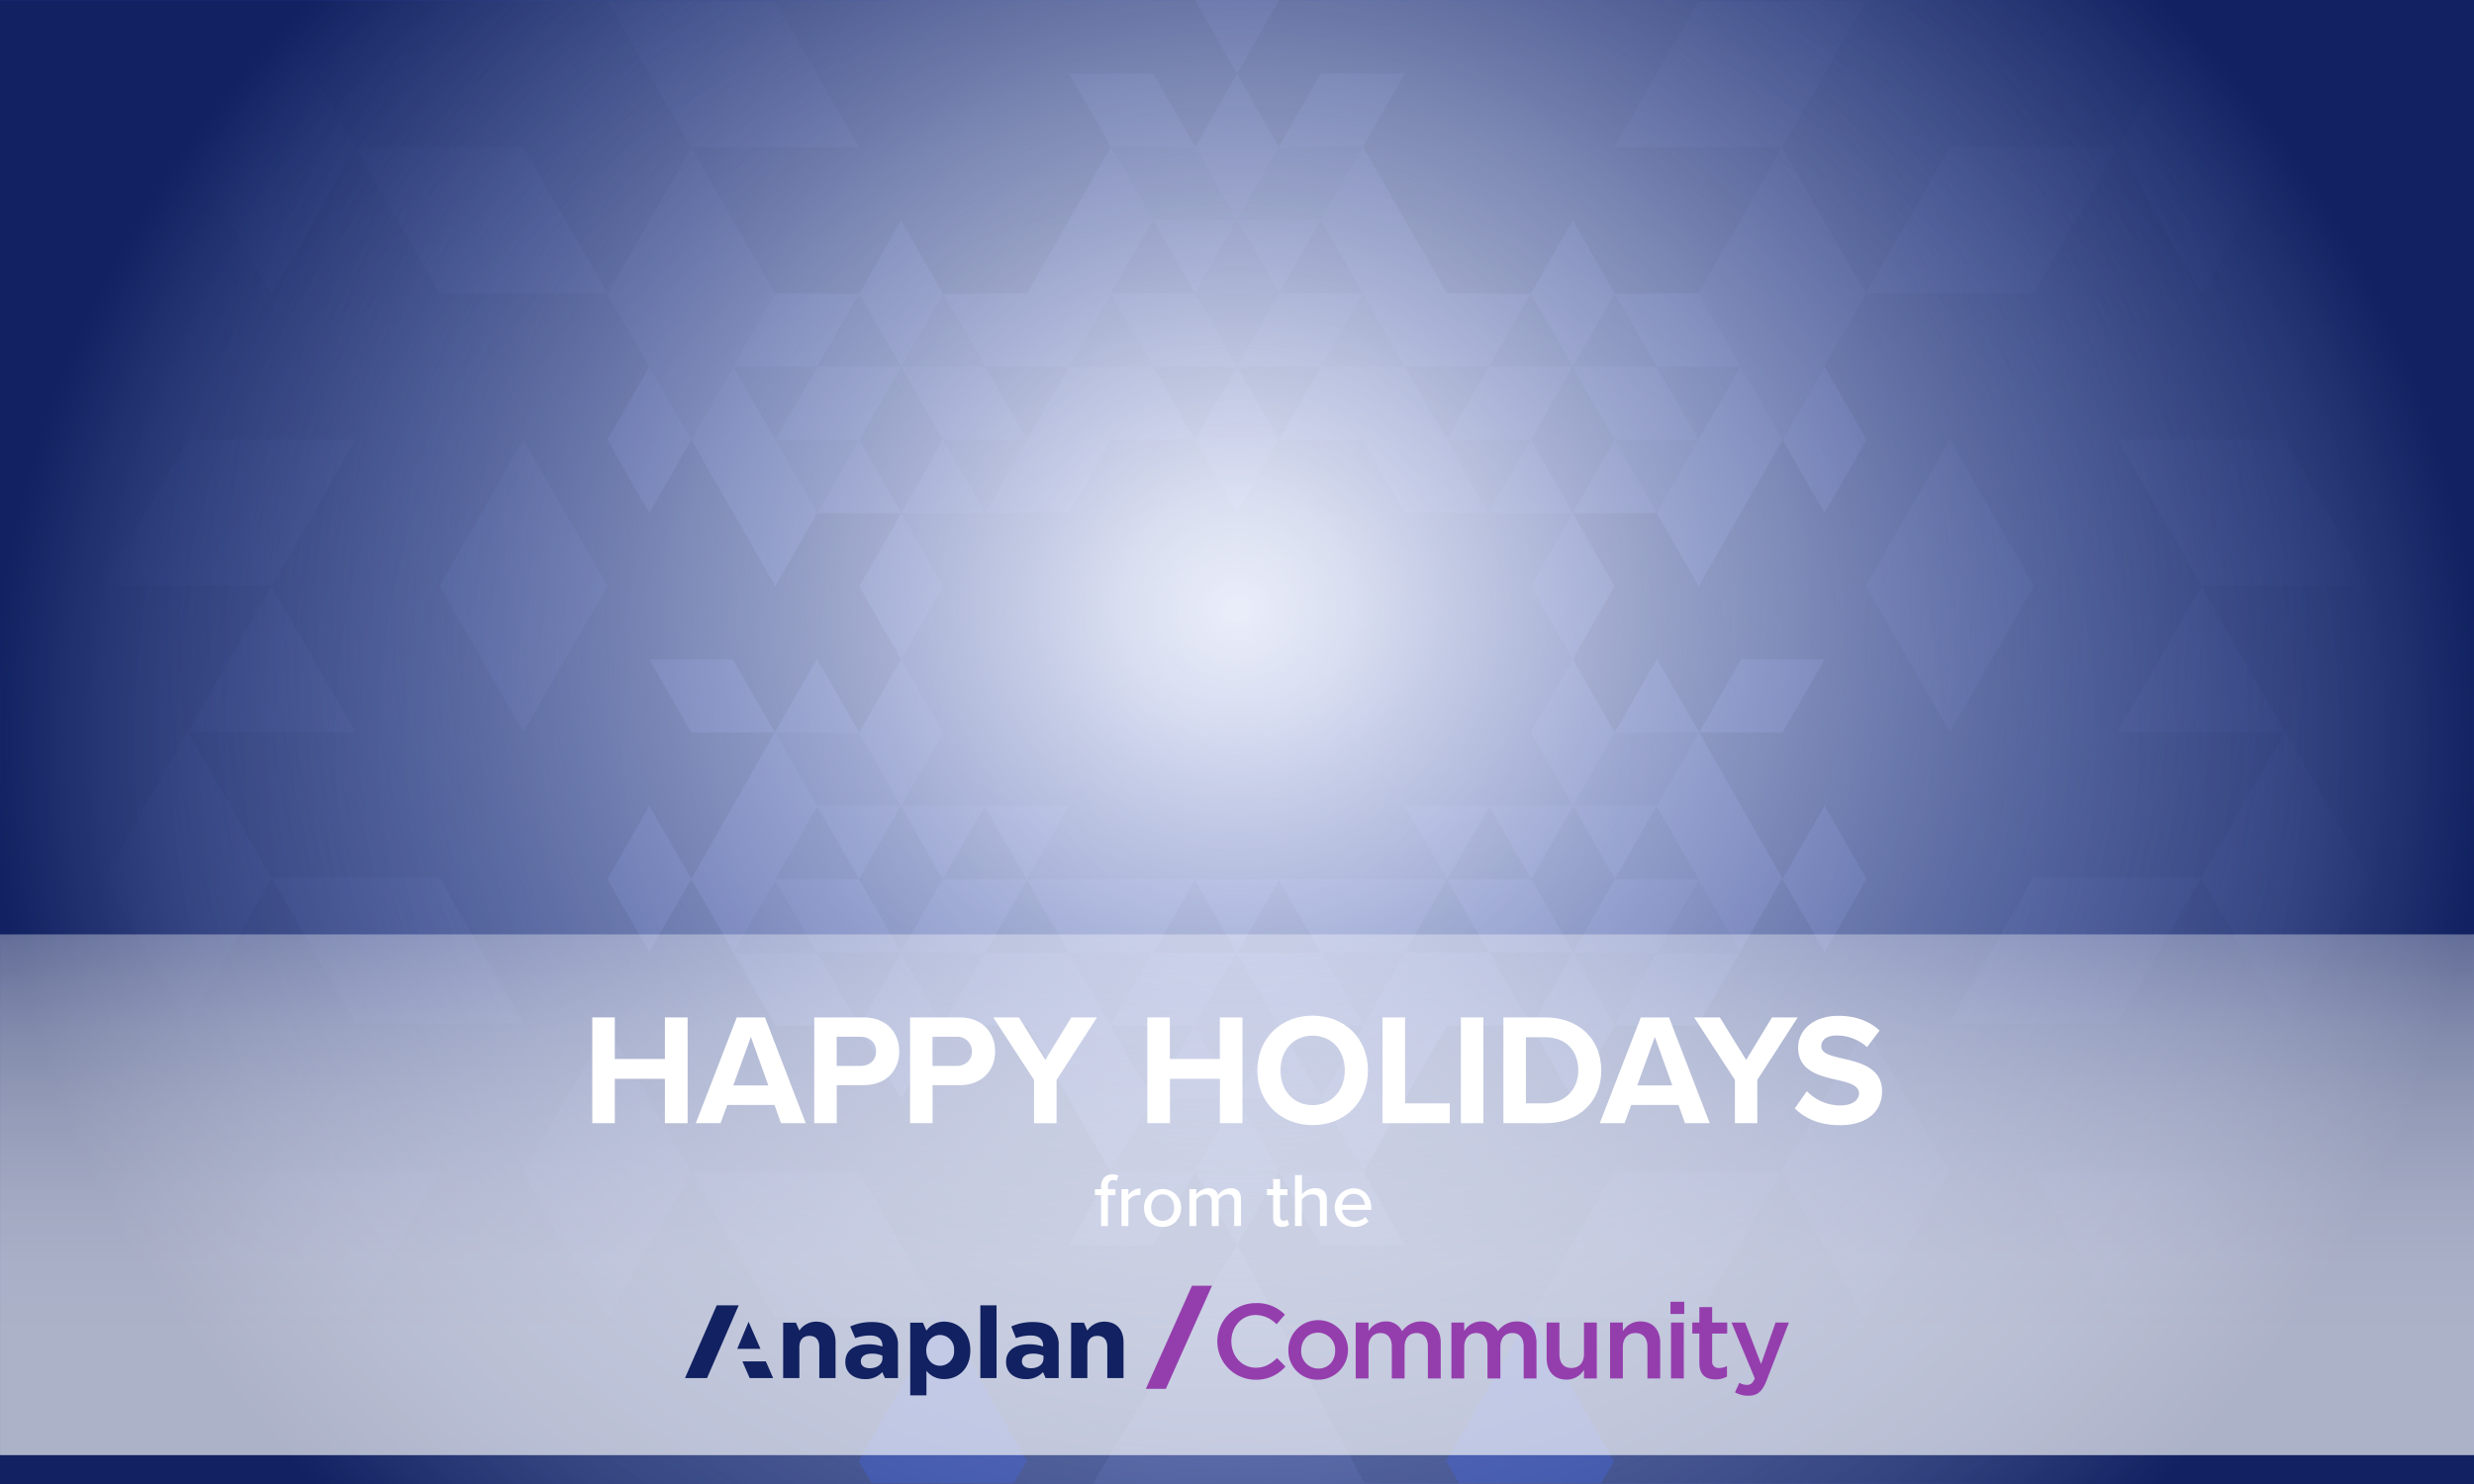 <svg xmlns="http://www.w3.org/2000/svg" xmlns:xlink="http://www.w3.org/1999/xlink" viewBox="0 0 800.01 480"><rect x="0" y="0" width="800.01" height="480" fill="#808080" stroke="none"/><defs><style>.cls-1{isolation:isolate;}.cls-14,.cls-2,.cls-8{fill:#4666e1;}.cls-10,.cls-3,.cls-5,.cls-6,.cls-9{fill:#2646b2;}.cls-14,.cls-15,.cls-3{opacity:0.65;}.cls-4{fill:#923dab;}.cls-5,.cls-7{opacity:0.45;}.cls-13,.cls-8{opacity:0.56;}.cls-10,.cls-11,.cls-13,.cls-8,.cls-9{mix-blend-mode:multiply;}.cls-9{opacity:0.75;}.cls-10{opacity:0.5;}.cls-11{fill:url(#radial-gradient);}.cls-12{fill:url(#radial-gradient-2);}.cls-15{fill:url(#linear-gradient);}.cls-16{fill:#112161;}.cls-17{fill:#943ead;}.cls-18{fill:#fff;}</style><radialGradient id="radial-gradient" cx="400" cy="237.48" r="403.27" gradientTransform="translate(0.01 27.93) scale(1 0.89)" gradientUnits="userSpaceOnUse"><stop offset="0" stop-color="#fff" stop-opacity="0.2"/><stop offset="1" stop-color="#112161"/></radialGradient><radialGradient id="radial-gradient-2" cx="400" cy="194.13" r="368.54" gradientTransform="translate(0.01 7.28) scale(1 0.98)" gradientUnits="userSpaceOnUse"><stop offset="0.01" stop-color="#fff" stop-opacity="0.85"/><stop offset="0.1" stop-color="#f3f4f7" stop-opacity="0.81"/><stop offset="0.26" stop-color="#d2d5e1" stop-opacity="0.69"/><stop offset="0.48" stop-color="#9da4be" stop-opacity="0.5"/><stop offset="0.73" stop-color="#54608e" stop-opacity="0.24"/><stop offset="0.95" stop-color="#112161" stop-opacity="0"/></radialGradient><linearGradient id="linear-gradient" x1="400.01" y1="283.8" x2="400.01" y2="508.44" gradientUnits="userSpaceOnUse"><stop offset="0" stop-color="#fff" stop-opacity="0.4"/><stop offset="0.11" stop-color="#fff" stop-opacity="0.57"/><stop offset="0.22" stop-color="#fff" stop-opacity="0.73"/><stop offset="0.34" stop-color="#fff" stop-opacity="0.85"/><stop offset="0.45" stop-color="#fff" stop-opacity="0.93"/><stop offset="0.55" stop-color="#fff" stop-opacity="0.98"/><stop offset="0.65" stop-color="#fff"/></linearGradient></defs><g class="cls-1"><g id="Background"><rect class="cls-2" x="0.01" y="0.02" width="800" height="479.98"/><polygon class="cls-3" points="454.29 308.08 481.43 308.08 467.86 284.38 467.86 284.39 467.86 284.38 467.86 284.38 467.86 284.38 454.29 308.08"/><polygon class="cls-3" points="549.29 284.38 535.72 260.69 522.15 284.38 549.29 284.38"/><polygon class="cls-4" points="467.86 284.38 454.29 260.69 467.86 284.38 467.86 284.38"/><rect class="cls-4" x="243.91" y="258.88" height="27.31"/><polygon class="cls-3" points="277.84 118.55 264.26 118.55 271.05 106.79 277.84 95.04 284.63 106.79 291.41 118.55 277.84 118.55"/><polygon class="cls-3" points="264.26 284.37 250.69 284.37 257.47 272.61 264.26 260.86 271.05 272.61 277.84 284.37 264.26 284.37"/><polygon class="cls-3" points="318.4 284.37 304.82 284.37 311.61 272.61 318.4 260.86 325.18 272.61 331.97 284.37 318.4 284.37"/><polygon class="cls-5" points="250.69 308.22 237.11 308.22 243.9 296.46 250.69 284.7 257.47 296.46 264.26 308.22 250.69 308.22"/><polygon class="cls-3" points="332.12 308.22 318.55 308.22 325.33 296.46 332.12 284.7 338.91 296.46 345.7 308.22 332.12 308.22"/><polygon class="cls-3" points="386.41 308.22 372.84 308.22 379.63 296.46 386.41 284.7 393.2 296.46 399.99 308.22 386.41 308.22"/><polygon class="cls-3" points="372.85 94.76 359.27 94.76 366.06 83 372.85 71.25 379.64 83 386.42 94.76 372.85 94.76"/><polygon class="cls-3" points="298.2 130.47 291.42 118.64 284.63 130.47 277.84 142.29 284.63 154.12 291.42 165.95 298.2 154.12 304.99 142.29 298.2 130.47"/><polygon class="cls-3" points="304.82 284.33 298.04 272.51 291.25 260.68 284.46 272.51 277.68 284.33 284.46 296.16 291.25 307.99 298.04 296.16 304.82 284.33 304.82 284.33"/><polygon class="cls-5" points="406.61 319.91 399.83 308.09 393.04 319.91 386.25 331.74 393.04 343.56 399.83 355.39 406.61 343.56 413.4 331.74 406.61 319.91"/><polygon class="cls-5" points="406.78 82.93 399.99 71.11 393.2 82.93 386.42 94.76 393.2 106.58 399.99 118.41 406.78 106.58 413.56 94.76 406.78 82.93"/><polygon class="cls-5" points="284.6 248.88 277.8 237.06 264.16 236.98 250.53 236.89 257.33 248.71 264.14 260.52 277.77 260.61 291.4 260.7 284.6 248.88"/><polygon class="cls-3" points="277.84 308.09 291.41 308.09 284.62 319.91 277.84 331.74 271.05 319.91 264.26 308.09 277.84 308.09"/><polygon class="cls-5" points="304.82 308.09 318.4 308.09 311.61 319.91 304.82 331.74 298.03 319.91 291.25 308.09 304.82 308.09"/><polygon class="cls-5" points="359.11 308.09 372.68 308.09 365.9 319.91 359.11 331.74 352.32 319.91 345.54 308.09 359.11 308.09"/><polygon class="cls-3" points="372.68 331.73 386.26 331.73 379.47 343.56 372.68 355.38 365.9 343.56 359.11 331.73 372.68 331.73"/><polygon class="cls-5" points="386.25 355.42 372.68 355.42 372.68 355.49 365.9 367.24 359.11 379 372.68 379 386.21 379 386.25 379.07 393.04 367.24 399.83 355.42 386.25 355.42"/><polygon class="cls-3" points="332.14 118.57 345.71 118.57 338.92 130.4 332.14 142.22 325.35 130.4 318.56 118.57 332.14 118.57"/><polygon class="cls-3" points="386.42 118.57 400 118.57 393.21 130.4 386.42 142.22 379.64 130.4 372.85 118.57 386.42 118.57"/><polygon class="cls-3" points="250.7 118.57 264.27 118.57 257.48 130.4 250.7 142.22 243.91 130.4 237.12 118.57 250.7 118.57"/><polygon class="cls-6" points="372.84 402.83 345.7 402.83 359.11 379 332.12 331.73 304.82 331.74 291.41 355.42 277.84 331.74 250.69 331.73 223.54 284.33 209.97 308.03 196.4 284.34 209.97 260.64 223.54 284.33 250.53 236.9 223.54 236.95 209.99 213.28 236.97 213.27 243.74 225.07 250.53 236.9 257.32 225.07 264.1 213.26 264.26 213.26 271.05 225.07 277.83 236.9 284.62 225.07 291.4 213.25 291.41 213.25 291.41 213.25 291.41 213.25 291.4 213.25 277.84 189.64 291.42 166.02 264.27 165.95 250.7 189.64 223.55 142.25 209.98 165.94 196.41 142.25 209.98 118.55 223.55 142.25 250.69 94.85 277.84 95.04 291.42 71.15 304.99 95.04 332.13 94.85 359.28 47.4 345.7 23.76 372.85 23.76 386.55 47.58 399.99 23.76 386.42 0.06 0 0.01 0.01 480 353.33 480 399.99 402.64 386.41 379.07 372.84 402.83"/><polygon class="cls-3" points="522.15 118.55 535.72 118.55 528.93 106.79 522.15 95.04 515.36 106.79 508.57 118.55 522.15 118.55"/><polygon class="cls-3" points="495 118.55 508.57 118.55 501.79 106.79 495 95.04 488.21 106.79 481.43 118.55 495 118.55"/><polygon class="cls-3" points="481.59 284.37 495.17 284.37 488.38 272.61 481.59 260.86 474.8 272.61 468.02 284.37 481.59 284.37"/><polygon class="cls-5" points="549.3 308.22 562.88 308.22 556.09 296.46 549.3 284.7 542.51 296.46 535.73 308.22 549.3 308.22"/><polygon class="cls-3" points="413.57 308.22 427.15 308.22 420.36 296.46 413.57 284.7 406.79 296.46 400 308.22 413.57 308.22"/><polygon class="cls-3" points="427.14 94.76 440.71 94.76 433.93 83 427.14 71.25 420.35 83 413.56 94.76 427.14 94.76"/><polygon class="cls-3" points="501.79 130.47 508.57 118.64 515.36 130.47 522.15 142.29 515.36 154.12 508.57 165.95 501.79 154.12 495 142.29 501.79 130.47"/><polygon class="cls-3" points="495.16 284.33 501.95 272.51 508.74 260.68 515.52 272.51 522.31 284.33 515.52 296.16 508.74 307.99 501.95 296.16 495.16 284.33 495.16 284.33"/><polygon class="cls-5" points="535.82 236.98 522.19 237.06 515.38 248.88 508.58 260.7 522.22 260.61 535.85 260.52 542.65 248.71 549.46 236.89 535.82 236.98"/><g class="cls-7"><polygon class="cls-6" points="304.99 118.55 291.41 118.55 298.2 106.79 304.99 95.04 311.77 106.79 318.56 118.55 304.99 118.55"/><polygon class="cls-6" points="359.27 118.55 345.7 118.55 352.49 106.79 359.27 95.04 366.06 106.79 372.85 118.55 359.27 118.55"/><polygon class="cls-6" points="393.35 59.39 386.55 47.58 372.91 47.49 359.28 47.4 366.08 59.22 372.88 71.04 386.52 71.12 400.15 71.21 393.35 59.39"/><polygon class="cls-6" points="264.27 142.29 277.84 142.29 271.06 154.12 264.27 165.95 257.48 154.12 250.69 142.29 264.27 142.29"/><polygon class="cls-6" points="318.56 142.29 332.14 142.29 325.35 154.12 318.56 165.95 311.77 154.12 304.99 142.29 318.56 142.29"/><polygon class="cls-6" points="440.71 118.55 454.29 118.55 447.5 106.79 440.71 95.04 433.93 106.79 427.14 118.55 440.71 118.55"/><polygon class="cls-6" points="406.64 59.39 413.44 47.58 427.08 47.49 440.71 47.4 433.91 59.22 427.11 71.04 413.47 71.12 399.83 71.21 406.64 59.39"/><polygon class="cls-6" points="535.72 142.29 522.14 142.29 528.93 154.12 535.72 165.95 542.5 154.12 549.29 142.29 535.72 142.29"/><polygon class="cls-6" points="481.43 142.29 467.85 142.29 474.64 154.12 481.43 165.95 488.21 154.12 495 142.29 481.43 142.29"/></g><polygon class="cls-5" points="522.15 308.09 508.58 308.09 515.36 319.91 522.15 331.74 528.94 319.91 535.73 308.09 522.15 308.09"/><polygon class="cls-3" points="495.17 308.09 481.59 308.09 488.38 319.91 495.17 331.74 501.95 319.91 508.74 308.09 495.17 308.09"/><polygon class="cls-5" points="440.88 308.09 427.3 308.09 434.09 319.91 440.88 331.74 447.67 319.91 454.45 308.09 440.88 308.09"/><polygon class="cls-3" points="427.3 331.73 413.73 331.73 420.52 343.56 427.3 355.38 434.09 343.56 440.88 331.73 427.3 331.73"/><polygon class="cls-5" points="413.74 355.42 427.31 355.42 427.3 355.49 434.09 367.24 440.88 379 427.3 379 413.78 379 413.74 379.07 406.95 367.24 400.16 355.42 413.74 355.42"/><polygon class="cls-3" points="467.85 118.57 454.28 118.57 461.06 130.4 467.85 142.22 474.64 130.4 481.43 118.57 467.85 118.57"/><polygon class="cls-3" points="413.56 118.57 399.99 118.57 406.78 130.4 413.56 142.22 420.35 130.4 427.14 118.57 413.56 118.57"/><polygon class="cls-3" points="549.29 118.57 535.72 118.57 542.5 130.4 549.29 142.22 556.08 130.4 562.87 118.57 549.29 118.57"/><polygon class="cls-6" points="427.15 402.81 454.29 402.81 440.88 378.99 467.86 331.72 495.17 331.72 508.58 355.41 522.15 331.72 549.3 331.72 576.44 284.32 590.02 308.02 603.59 284.32 590.02 260.63 576.44 284.32 549.46 236.89 576.44 236.94 590 213.27 563.02 213.26 556.24 225.06 549.46 236.89 542.67 225.06 535.89 213.25 535.72 213.25 528.94 225.06 522.15 236.89 515.37 225.06 508.58 213.24 508.58 213.24 508.58 213.24 508.58 213.24 508.58 213.24 522.15 189.63 508.57 166 535.72 165.93 549.29 189.63 576.43 142.23 590.01 165.93 603.58 142.23 590.01 118.54 576.43 142.23 549.29 94.84 522.15 95.03 508.57 71.14 495 95.03 467.86 94.84 440.71 47.39 454.28 23.75 427.14 23.75 413.44 47.56 400 23.75 413.57 0.05 800.01 0 800 479.77 441.25 479.77 400 402.63 413.57 379.06 427.15 402.81"/><polygon class="cls-8" points="237.12 71.39 223.55 47.74 209.98 71.39 196.41 95.04 209.98 118.69 223.55 142.33 237.12 118.69 250.7 95.04 237.12 71.39"/><polygon class="cls-9" points="209.98 24.1 196.41 0.45 182.84 24.1 169.26 47.74 182.84 71.39 196.41 95.04 209.98 71.39 223.55 47.74 209.98 24.1"/><polygon class="cls-8" points="101.41 24.1 87.83 0.45 74.26 24.1 60.69 47.74 74.26 71.39 87.83 95.04 101.41 71.39 114.98 47.74 101.41 24.1"/><polygon class="cls-8" points="101.41 213.28 87.83 189.63 74.26 213.28 60.69 236.93 114.98 236.93 101.41 213.28"/><polygon class="cls-10" points="19.97 260.36 6.4 236.71 0 247.29 0 284.01 33.55 284.01 19.97 260.36"/><polygon class="cls-9" points="155.69 24.1 142.12 0.46 128.55 24.1 114.98 47.75 169.26 47.75 155.69 24.1"/><polygon class="cls-9" points="671.25 24.1 657.68 0.46 644.11 24.1 630.53 47.75 684.82 47.75 671.25 24.1"/><polygon class="cls-9" points="155.69 118.58 142.12 94.93 128.55 118.58 114.98 142.22 128.55 165.87 142.12 189.52 155.69 165.87 169.26 142.22 155.69 118.58"/><polygon class="cls-8" points="182.84 165.87 169.26 142.22 155.69 165.87 142.12 189.52 155.69 213.16 169.26 236.81 182.84 213.16 196.41 189.52 182.84 165.87"/><polygon class="cls-8" points="182.84 355.68 196.41 332.03 209.98 355.68 223.55 379.33 209.98 402.97 196.41 426.62 182.84 402.97 169.26 379.33 182.84 355.68"/><polygon class="cls-9" points="318.56 24.1 304.99 0.45 291.42 24.1 277.85 47.74 291.42 71.39 304.99 95.04 318.56 71.39 332.14 47.74 318.56 24.1"/><polygon class="cls-9" points="318.39 355.48 304.82 331.84 291.25 355.48 277.68 379.13 291.25 402.78 304.82 426.42 318.39 402.78 331.96 379.13 318.39 355.48"/><polygon class="cls-9" points="237.12 308.09 223.55 284.44 209.98 308.09 196.41 331.74 209.98 355.38 223.55 379.03 237.12 355.38 250.7 331.74 237.12 308.09"/><polygon class="cls-5" points="495.01 236.94 508.58 213.25 508.58 213.25 508.58 213.25 508.58 213.25 508.58 213.25 495 189.67 508.57 166.02 454.29 165.85 440.72 142.27 413.56 142.22 399.99 165.94 386.42 142.22 359.27 142.27 345.7 165.85 291.42 166.02 304.99 189.67 291.41 213.25 291.41 213.25 291.41 213.25 291.41 213.25 291.41 213.25 304.98 236.94 291.41 260.64 345.69 260.64 332.12 284.34 399.99 284.34 400 284.34 467.86 284.34 454.29 260.64 508.58 260.64 495.01 236.94"/><polygon class="cls-8" points="142.13 47.59 169.28 47.59 169.26 47.73 182.84 71.25 196.41 94.76 169.26 94.76 142.21 94.76 142.13 94.9 128.55 71.25 114.98 47.59 142.13 47.59"/><polygon class="cls-8" points="250.69 379.03 277.84 379.03 277.83 379.17 291.4 402.68 304.98 426.19 277.83 426.19 250.78 426.19 250.69 426.33 237.12 402.68 223.54 379.03 250.69 379.03"/><polygon class="cls-9" points="182.84 260.36 169.26 236.71 155.69 260.36 142.12 284.01 155.69 307.65 169.26 331.3 182.84 307.65 196.41 284.01 182.84 260.36"/><polygon class="cls-8" points="74.26 260.36 60.69 236.71 47.12 260.36 33.55 284.01 47.12 307.65 60.69 331.3 74.26 307.65 87.83 284.01 74.26 260.36"/><polygon class="cls-9" points="128.55 260.37 114.98 236.72 101.41 260.37 87.83 284.01 142.12 284.01 128.55 260.37"/><polygon class="cls-8" points="114.98 283.86 142.13 283.86 142.12 284 155.69 307.51 169.27 331.02 142.12 331.02 115.06 331.02 114.98 331.16 101.41 307.51 87.83 283.86 114.98 283.86"/><polygon class="cls-8" points="223.54 0.45 250.69 0.45 250.68 0.59 264.25 24.1 277.83 47.62 250.68 47.62 223.63 47.62 223.54 47.76 209.97 24.1 196.4 0.45 223.54 0.45"/><polygon class="cls-10" points="0 47.9 6.38 47.9 6.36 48.04 19.94 71.55 33.51 95.07 6.36 95.07 0 95.07 0 47.9"/><polygon class="cls-10" points="800.01 47.9 793.39 47.9 793.4 48.04 779.83 71.55 766.26 95.07 793.4 95.07 800.01 95.07 800.01 47.9"/><polygon class="cls-9" points="60.69 95.07 87.84 95.07 87.83 95.21 101.4 118.72 114.98 142.24 87.83 142.24 60.77 142.24 60.69 142.38 47.12 118.72 33.54 95.07 60.69 95.07"/><polygon class="cls-8" points="87.83 142.22 60.68 142.22 60.69 142.36 47.12 165.88 33.54 189.39 60.69 189.39 87.75 189.39 87.83 189.53 101.4 165.88 114.98 142.22 87.83 142.22"/><polygon class="cls-10" points="0 142.22 6.38 142.22 6.36 142.36 19.94 165.88 33.51 189.39 0 189.39 0 142.22"/><polygon class="cls-10" points="779.65 260.36 793.23 236.71 800.01 247.29 800.01 284.01 766.08 284.01 779.65 260.36"/><polygon class="cls-10" points="800.01 142.22 793.25 142.22 793.27 142.36 779.69 165.88 766.12 189.39 800.01 189.39 800.01 142.22"/><polygon class="cls-9" points="87.84 331.8 114.99 331.8 114.97 331.94 128.55 355.45 142.12 378.97 114.97 378.97 87.92 378.97 87.84 379.11 74.26 355.45 60.69 331.8 87.84 331.8"/><polygon class="cls-8" points="114.97 378.95 87.82 378.95 87.84 379.09 74.26 402.61 60.69 426.12 87.84 426.12 114.89 426.12 114.97 426.26 128.55 402.61 142.12 378.95 114.97 378.95"/><polygon class="cls-8" points="698.22 213.28 711.79 189.63 725.37 213.28 738.94 236.93 684.65 236.93 698.22 213.28"/><polygon class="cls-8" points="616.79 355.68 603.22 332.03 589.65 355.68 576.08 379.33 589.65 402.97 603.22 426.62 616.79 402.97 630.36 379.33 616.79 355.68"/><polygon class="cls-9" points="481.24 355.48 494.81 331.84 508.38 355.48 521.95 379.13 508.38 402.78 494.81 426.42 481.24 402.78 467.66 379.13 481.24 355.48"/><polygon class="cls-9" points="562.5 308.09 576.08 284.44 589.65 308.09 603.22 331.74 589.65 355.38 576.08 379.03 562.5 355.38 548.93 331.74 562.5 308.09"/><polygon class="cls-8" points="548.93 379.03 521.78 379.03 521.8 379.17 508.22 402.68 494.65 426.19 521.8 426.19 548.85 426.19 548.93 426.33 562.51 402.68 576.08 379.03 548.93 379.03"/><polygon class="cls-9" points="616.79 260.36 630.36 236.71 643.93 260.36 657.51 284.01 643.93 307.65 630.36 331.3 616.79 307.65 603.22 284.01 616.79 260.36"/><polygon class="cls-8" points="725.37 260.36 738.94 236.71 752.51 260.36 766.08 284.01 752.51 307.65 738.94 331.3 725.37 307.65 711.79 284.01 725.37 260.36"/><polygon class="cls-9" points="671.08 260.37 684.65 236.72 698.22 260.37 711.79 284.01 657.51 284.01 671.08 260.37"/><polygon class="cls-8" points="684.65 283.86 657.5 283.86 657.51 284 643.94 307.51 630.36 331.02 657.51 331.02 684.57 331.02 684.65 331.16 698.22 307.51 711.79 283.86 684.65 283.86"/><polygon class="cls-9" points="630.36 426.62 603.21 426.62 603.23 426.76 589.65 450.27 576.08 473.78 603.23 473.78 630.28 473.78 630.36 473.92 643.93 450.27 657.51 426.62 630.36 426.62"/><polygon class="cls-9" points="169.34 426.62 196.49 426.62 196.47 426.76 210.05 450.27 223.62 473.78 196.47 473.78 169.42 473.78 169.34 473.92 155.76 450.27 142.19 426.62 169.34 426.62"/><polygon class="cls-9" points="711.79 331.8 684.64 331.8 684.65 331.94 671.08 355.45 657.5 378.97 684.65 378.97 711.71 378.97 711.79 379.11 725.36 355.45 738.94 331.8 711.79 331.8"/><polygon class="cls-8" points="684.65 378.95 711.8 378.95 711.79 379.09 725.36 402.61 738.94 426.12 711.79 426.12 684.74 426.12 684.65 426.26 671.08 402.61 657.5 378.95 684.65 378.95"/><polygon class="cls-8" points="562.67 71.39 576.25 47.74 589.82 71.39 603.39 95.04 589.82 118.69 576.25 142.33 562.67 118.69 549.1 95.04 562.67 71.39"/><polygon class="cls-9" points="589.82 24.1 603.39 0.45 616.96 24.1 630.53 47.74 616.96 71.39 603.39 95.04 589.82 71.39 576.25 47.74 589.82 24.1"/><polygon class="cls-8" points="698.39 24.1 711.97 0.45 725.54 24.1 739.11 47.74 725.54 71.39 711.97 95.04 698.39 71.39 684.82 47.74 698.39 24.1"/><polygon class="cls-9" points="644.11 118.58 657.68 94.93 671.25 118.58 684.82 142.22 671.25 165.87 657.68 189.52 644.11 165.87 630.53 142.22 644.11 118.58"/><polygon class="cls-8" points="616.96 165.87 630.53 142.22 644.11 165.87 657.68 189.52 644.11 213.16 630.53 236.81 616.96 213.16 603.39 189.52 616.96 165.87"/><polygon class="cls-9" points="481.24 24.1 494.81 0.45 508.38 24.1 521.95 47.74 508.38 71.39 494.81 95.04 481.24 71.39 467.66 47.74 481.24 24.1"/><polygon class="cls-8" points="657.67 47.59 630.52 47.59 630.54 47.73 616.96 71.25 603.39 94.76 630.54 94.76 657.59 94.76 657.67 94.9 671.25 71.25 684.82 47.59 657.67 47.59"/><polygon class="cls-8" points="576.25 0.45 549.11 0.45 549.12 0.59 535.54 24.1 521.97 47.62 549.12 47.62 576.17 47.62 576.25 47.76 589.83 24.1 603.4 0.45 576.25 0.45"/><polygon class="cls-9" points="739.11 95.07 711.96 95.07 711.97 95.21 698.4 118.72 684.82 142.24 711.97 142.24 739.03 142.24 739.11 142.38 752.68 118.72 766.26 95.07 739.11 95.07"/><polygon class="cls-8" points="711.97 142.22 739.12 142.22 739.11 142.36 752.68 165.88 766.26 189.39 739.11 189.39 712.05 189.39 711.97 189.53 698.4 165.88 684.82 142.22 711.97 142.22"/><polygon class="cls-11" points="800 480 0.01 480 0.01 0.05 800 0 800 480"/><polygon class="cls-12" points="800 480 0.01 480 0.01 0.05 800 0 800 480"/><g class="cls-13"><polygon class="cls-14" points="521.95 472.58 508.38 448.93 494.81 425.29 481.24 448.93 467.66 472.58 471.79 479.77 517.82 479.77 521.95 472.58"/><polygon class="cls-14" points="332.04 472.58 318.46 448.93 304.89 425.29 291.32 448.93 277.75 472.58 281.88 479.77 327.91 479.77 332.04 472.58"/></g></g><g id="Text_Background" data-name="Text Background"><rect class="cls-15" x="0.01" y="302.23" width="800" height="168.44"/></g><g id="Logo"><path class="cls-16" d="M270.18,434.14v11.6h-5.25v-10c0-2.41-1.17-3.65-3.17-3.65s-3.28,1.24-3.28,3.65v10h-5.24V427.82h4.12l1.12,2.54a6.6,6.6,0,0,1,5.42-2.87c4,0,6.28,2.54,6.28,6.65m-38.43-11.92L221.5,445.74h7.12l10.24-23.52Zm10.31,5.32-3.68,8.76h7.53Zm-2,12.81,2.35,5.39H250l-2.35-5.39Zm48.3-10.72a7.66,7.66,0,0,1,2,5.71v10.4h-4.22l-.85-1.94a7.19,7.19,0,0,1-5.59,2.28c-3.49,0-6.35-1.94-6.35-5.49v-.06c0-3.91,3.07-5.72,7.45-5.72a13.41,13.41,0,0,1,4.53.74v-.31c0-2.1-1.35-3.27-4-3.27a13.69,13.69,0,0,0-4.78.85l-1.64-3.76a16.78,16.78,0,0,1,7.18-1.44c2.86,0,4.93.74,6.24,2m-3,8.89a8.34,8.34,0,0,0-3.34-.67c-2.25,0-3.63.87-3.63,2.48v.06c0,1.37,1.18,2.18,2.87,2.18,2.45,0,4.1-1.31,4.1-3.15Zm28.43-1.77v.07c0,6-4,9.26-8.43,9.26a7.18,7.18,0,0,1-5.76-2.68v7.94h-5.25V427.82h4.12l1.13,2.58a6.84,6.84,0,0,1,5.76-2.91c4.32,0,8.43,3.27,8.43,9.26m-5.25,0A4.63,4.63,0,0,0,304,431.8c-2.45,0-4.49,2-4.49,4.95v.07c0,3,2,4.94,4.49,4.94a4.61,4.61,0,0,0,4.52-4.94Zm48.51-9.26a6.6,6.6,0,0,0-5.42,2.87l-1.12-2.54h-4.12v17.92h5.24v-10c0-2.41,1.28-3.65,3.28-3.65s3.17,1.24,3.17,3.65v10h5.25v-11.6c0-4.11-2.31-6.65-6.28-6.65m-16.69,2.14a7.66,7.66,0,0,1,2,5.71v10.4h-4.22l-.85-1.94a7.2,7.2,0,0,1-5.59,2.28c-3.49,0-6.35-1.94-6.35-5.49v-.06c0-3.91,3.07-5.72,7.45-5.72a13.45,13.45,0,0,1,4.53.74v-.31c0-2.1-1.35-3.27-4-3.27a13.69,13.69,0,0,0-4.78.85L327,429.06a16.74,16.74,0,0,1,7.18-1.44c2.86,0,4.93.74,6.24,2m-3,8.89a8.3,8.3,0,0,0-3.34-.67c-2.25,0-3.63.87-3.63,2.48v.06c0,1.37,1.18,2.18,2.87,2.18,2.45,0,4.1-1.31,4.1-3.15ZM317,445.74h5.24V422.22H317Z" transform="translate(0.01)"/><path class="cls-17" d="M405.94,446.28a12.39,12.39,0,0,1,.17-24.78,12.5,12.5,0,0,1,9.38,3.73l-2.71,3.11a9.52,9.52,0,0,0-6.71-3c-4.58,0-7.9,3.77-7.9,8.49s3.32,8.56,7.9,8.56c2.95,0,4.83-1.2,6.88-3.12l2.71,2.74A12.38,12.38,0,0,1,405.94,446.28Z" transform="translate(0.01)"/><path class="cls-17" d="M426.2,446.28a9.36,9.36,0,0,1-9.59-9.38,9.64,9.64,0,1,1,9.59,9.38Zm0-15.23c-3.32,0-5.45,2.6-5.45,5.78a5.59,5.59,0,0,0,5.51,5.85c3.36,0,5.48-2.6,5.48-5.78A5.59,5.59,0,0,0,426.2,431.05Z" transform="translate(0.01)"/><path class="cls-17" d="M459.53,427.42c3.94,0,6.34,2.5,6.34,6.91v11.54h-4.15V435.6c0-2.88-1.33-4.42-3.66-4.42s-3.87,1.58-3.87,4.49v10.2h-4.14V435.56c0-2.8-1.37-4.38-3.66-4.38s-3.87,1.71-3.87,4.52v10.17h-4.14V427.79h4.14v2.74a6.47,6.47,0,0,1,5.51-3.11,5.66,5.66,0,0,1,5.37,3.18A7.38,7.38,0,0,1,459.53,427.42Z" transform="translate(0.01)"/><path class="cls-17" d="M490.5,427.42c3.94,0,6.34,2.5,6.34,6.91v11.54H492.7V435.6c0-2.88-1.34-4.42-3.67-4.42s-3.87,1.58-3.87,4.49v10.2H481V435.56c0-2.8-1.37-4.38-3.66-4.38s-3.87,1.71-3.87,4.52v10.17h-4.14V427.79h4.14v2.74a6.48,6.48,0,0,1,5.51-3.11,5.69,5.69,0,0,1,5.38,3.18A7.36,7.36,0,0,1,490.5,427.42Z" transform="translate(0.01)"/><path class="cls-17" d="M512.2,427.79h4.14v18.08H512.2v-2.81a6.5,6.5,0,0,1-5.65,3.18c-4.07,0-6.43-2.73-6.43-6.95v-11.5h4.14v10.27c0,2.81,1.4,4.42,3.87,4.42s4.07-1.68,4.07-4.49Z" transform="translate(0.01)"/><path class="cls-17" d="M524.77,445.87h-4.14V427.79h4.14v2.81a6.49,6.49,0,0,1,5.64-3.18c4.08,0,6.44,2.74,6.44,6.95v11.5h-4.14V435.6c0-2.81-1.41-4.42-3.87-4.42s-4.07,1.68-4.07,4.49Z" transform="translate(0.01)"/><path class="cls-17" d="M540.17,425v-3.94h4.45V425Zm.17,20.85V427.79h4.14v18.08Z" transform="translate(0.01)"/><path class="cls-17" d="M553.65,440.22a2,2,0,0,0,2.23,2.26,5.56,5.56,0,0,0,2.56-.62v3.39a7.25,7.25,0,0,1-3.73.92c-3,0-5.2-1.33-5.2-5.3v-9.52h-2.29v-3.56h2.29v-5h4.14v5h4.86v3.56h-4.86Z" transform="translate(0.01)"/><path class="cls-17" d="M571.31,446.38c-1.44,3.7-3,5.07-6,5.07a8.42,8.42,0,0,1-4.28-1.1l1.41-3.08a5.08,5.08,0,0,0,2.43.68c1.16,0,1.88-.51,2.57-2.08l-7.54-18.08h4.42l5.14,13.42,4.68-13.42h4.32Z" transform="translate(0.01)"/><path class="cls-17" d="M385.44,415.88l-14.91,33.34H377l14.91-33.34Z" transform="translate(0.01)"/></g><g id="Text"><path class="cls-18" d="M215,348.94H198.8V363.3h-7.28V329.09h7.28v13.44H215V329.09h7.34V363.3H215Z" transform="translate(0.01)"/><path class="cls-18" d="M250.45,357.4H235.16L233,363.3h-8l13.23-34.21h9.13l13.18,34.21h-8Zm-13.34-6.31h11.34l-5.64-15.69Z" transform="translate(0.01)"/><path class="cls-18" d="M263.29,329.09h16c7.44,0,11.49,5,11.49,11S286.68,351,279.29,351h-8.72V363.3h-7.28Zm15,6.26h-7.74v9.43h7.74c2.88,0,5-1.84,5-4.71S281.19,335.35,278.31,335.35Z" transform="translate(0.01)"/><path class="cls-18" d="M294.28,329.09h16c7.44,0,11.49,5,11.49,11S317.67,351,310.28,351h-8.72V363.3h-7.28Zm15,6.26h-7.75v9.43h7.75c2.87,0,5-1.84,5-4.71A4.69,4.69,0,0,0,309.31,335.35Z" transform="translate(0.01)"/><path class="cls-18" d="M334.36,349.3l-13.18-20.21h8.31L338,342.84l8.41-13.75h8.31L341.65,349.3v14h-7.29Z" transform="translate(0.01)"/><path class="cls-18" d="M394.48,348.94H378.32V363.3H371V329.09h7.28v13.44h16.16V329.09h7.33V363.3h-7.33Z" transform="translate(0.01)"/><path class="cls-18" d="M424.44,328.52c10.36,0,17.9,7.39,17.9,17.7s-7.54,17.7-17.9,17.7-17.86-7.39-17.86-17.7S414.12,328.52,424.44,328.52Zm0,6.47c-6.31,0-10.37,4.82-10.37,11.23s4.06,11.23,10.37,11.23,10.41-4.87,10.41-11.23S430.74,335,424.44,335Z" transform="translate(0.01)"/><path class="cls-18" d="M447.05,329.09h7.29v27.8H468.8v6.41H447.05Z" transform="translate(0.01)"/><path class="cls-18" d="M472.39,329.09h7.28V363.3h-7.28Z" transform="translate(0.01)"/><path class="cls-18" d="M486.14,329.09h13.49c10.72,0,18.15,6.82,18.15,17.13s-7.43,17.08-18.15,17.08H486.14Zm13.49,27.8c6.77,0,10.72-4.87,10.72-10.67,0-6.05-3.7-10.72-10.72-10.72h-6.21v21.39Z" transform="translate(0.01)"/><path class="cls-18" d="M542.76,357.4H527.47l-2.15,5.9h-8l13.24-34.21h9.13l13.18,34.21h-8Zm-13.34-6.31h11.34l-5.65-15.69Z" transform="translate(0.01)"/><path class="cls-18" d="M561,349.3l-13.18-20.21h8.31l8.51,13.75L573,329.09h8.31L568.24,349.3v14H561Z" transform="translate(0.01)"/><path class="cls-18" d="M584.27,352.94a15,15,0,0,0,10.87,4.62c4,0,6-1.9,6-3.85,0-2.57-3-3.44-6.92-4.36-5.59-1.28-12.77-2.82-12.77-10.46,0-5.7,4.92-10.31,13-10.31,5.44,0,10,1.64,13.34,4.77l-4.05,5.33a14.63,14.63,0,0,0-9.8-3.74c-3.28,0-5,1.43-5,3.48,0,2.31,2.88,3,6.83,3.95,5.64,1.29,12.82,3,12.82,10.57,0,6.26-4.46,11-13.7,11-6.56,0-11.28-2.21-14.51-5.44Z" transform="translate(0.01)"/><path class="cls-18" d="M356.05,386.59h-2v-1.95h2v-.79c0-2.56,1.5-4,3.63-4a3.91,3.91,0,0,1,1.95.44l-.52,1.65a2.17,2.17,0,0,0-1.06-.27c-1.11,0-1.78.74-1.78,2.17v.79h2.42v1.95h-2.42v10h-2.22Z" transform="translate(0.01)"/><path class="cls-18" d="M362.65,384.64h2.22v1.83a5.08,5.08,0,0,1,3.9-2.1v2.25a3.44,3.44,0,0,0-.77-.08,4.2,4.2,0,0,0-3.13,1.73v8.3h-2.22Z" transform="translate(0.01)"/><path class="cls-18" d="M369.93,390.59a6,6,0,1,1,12,0c0,3.46-2.29,6.27-6,6.27S369.93,394.05,369.93,390.59Zm9.72,0c0-2.24-1.31-4.27-3.7-4.27s-3.7,2-3.7,4.27,1.33,4.3,3.7,4.3S379.65,392.86,379.65,390.59Z" transform="translate(0.01)"/><path class="cls-18" d="M399.13,388.62c0-1.38-.62-2.3-2.07-2.3a3.81,3.81,0,0,0-3,1.71v8.54h-2.23v-7.95c0-1.38-.59-2.3-2.09-2.3a3.94,3.94,0,0,0-2.92,1.73v8.52h-2.22V384.64h2.22v1.68a5.19,5.19,0,0,1,3.86-2,3.08,3.08,0,0,1,3.23,2.22,5,5,0,0,1,4-2.22c2.2,0,3.38,1.21,3.38,3.6v8.62h-2.22Z" transform="translate(0.01)"/><path class="cls-18" d="M411.69,393.92v-7.33h-2v-1.95h2v-3.25h2.22v3.25h2.42v1.95h-2.42v6.84c0,.84.4,1.46,1.16,1.46a1.69,1.69,0,0,0,1.21-.47l.57,1.68a3.18,3.18,0,0,1-2.32.76C412.65,396.86,411.69,395.8,411.69,393.92Z" transform="translate(0.01)"/><path class="cls-18" d="M426.79,388.89c0-2-1-2.57-2.54-2.57a4.27,4.27,0,0,0-3.29,1.73v8.52h-2.22V380.1H421v6.22a5.75,5.75,0,0,1,4.22-2c2.55,0,3.83,1.28,3.83,3.8v8.42h-2.22Z" transform="translate(0.01)"/><path class="cls-18" d="M437.61,384.35c3.58,0,5.8,2.79,5.8,6.44v.54H434a3.9,3.9,0,0,0,4,3.7,5.08,5.08,0,0,0,3.53-1.4l1,1.45a6.71,6.71,0,0,1-4.79,1.78,6.26,6.26,0,0,1-.2-12.51ZM434,389.73h7.28a3.53,3.53,0,0,0-3.63-3.56A3.65,3.65,0,0,0,434,389.73Z" transform="translate(0.01)"/></g></g></svg>